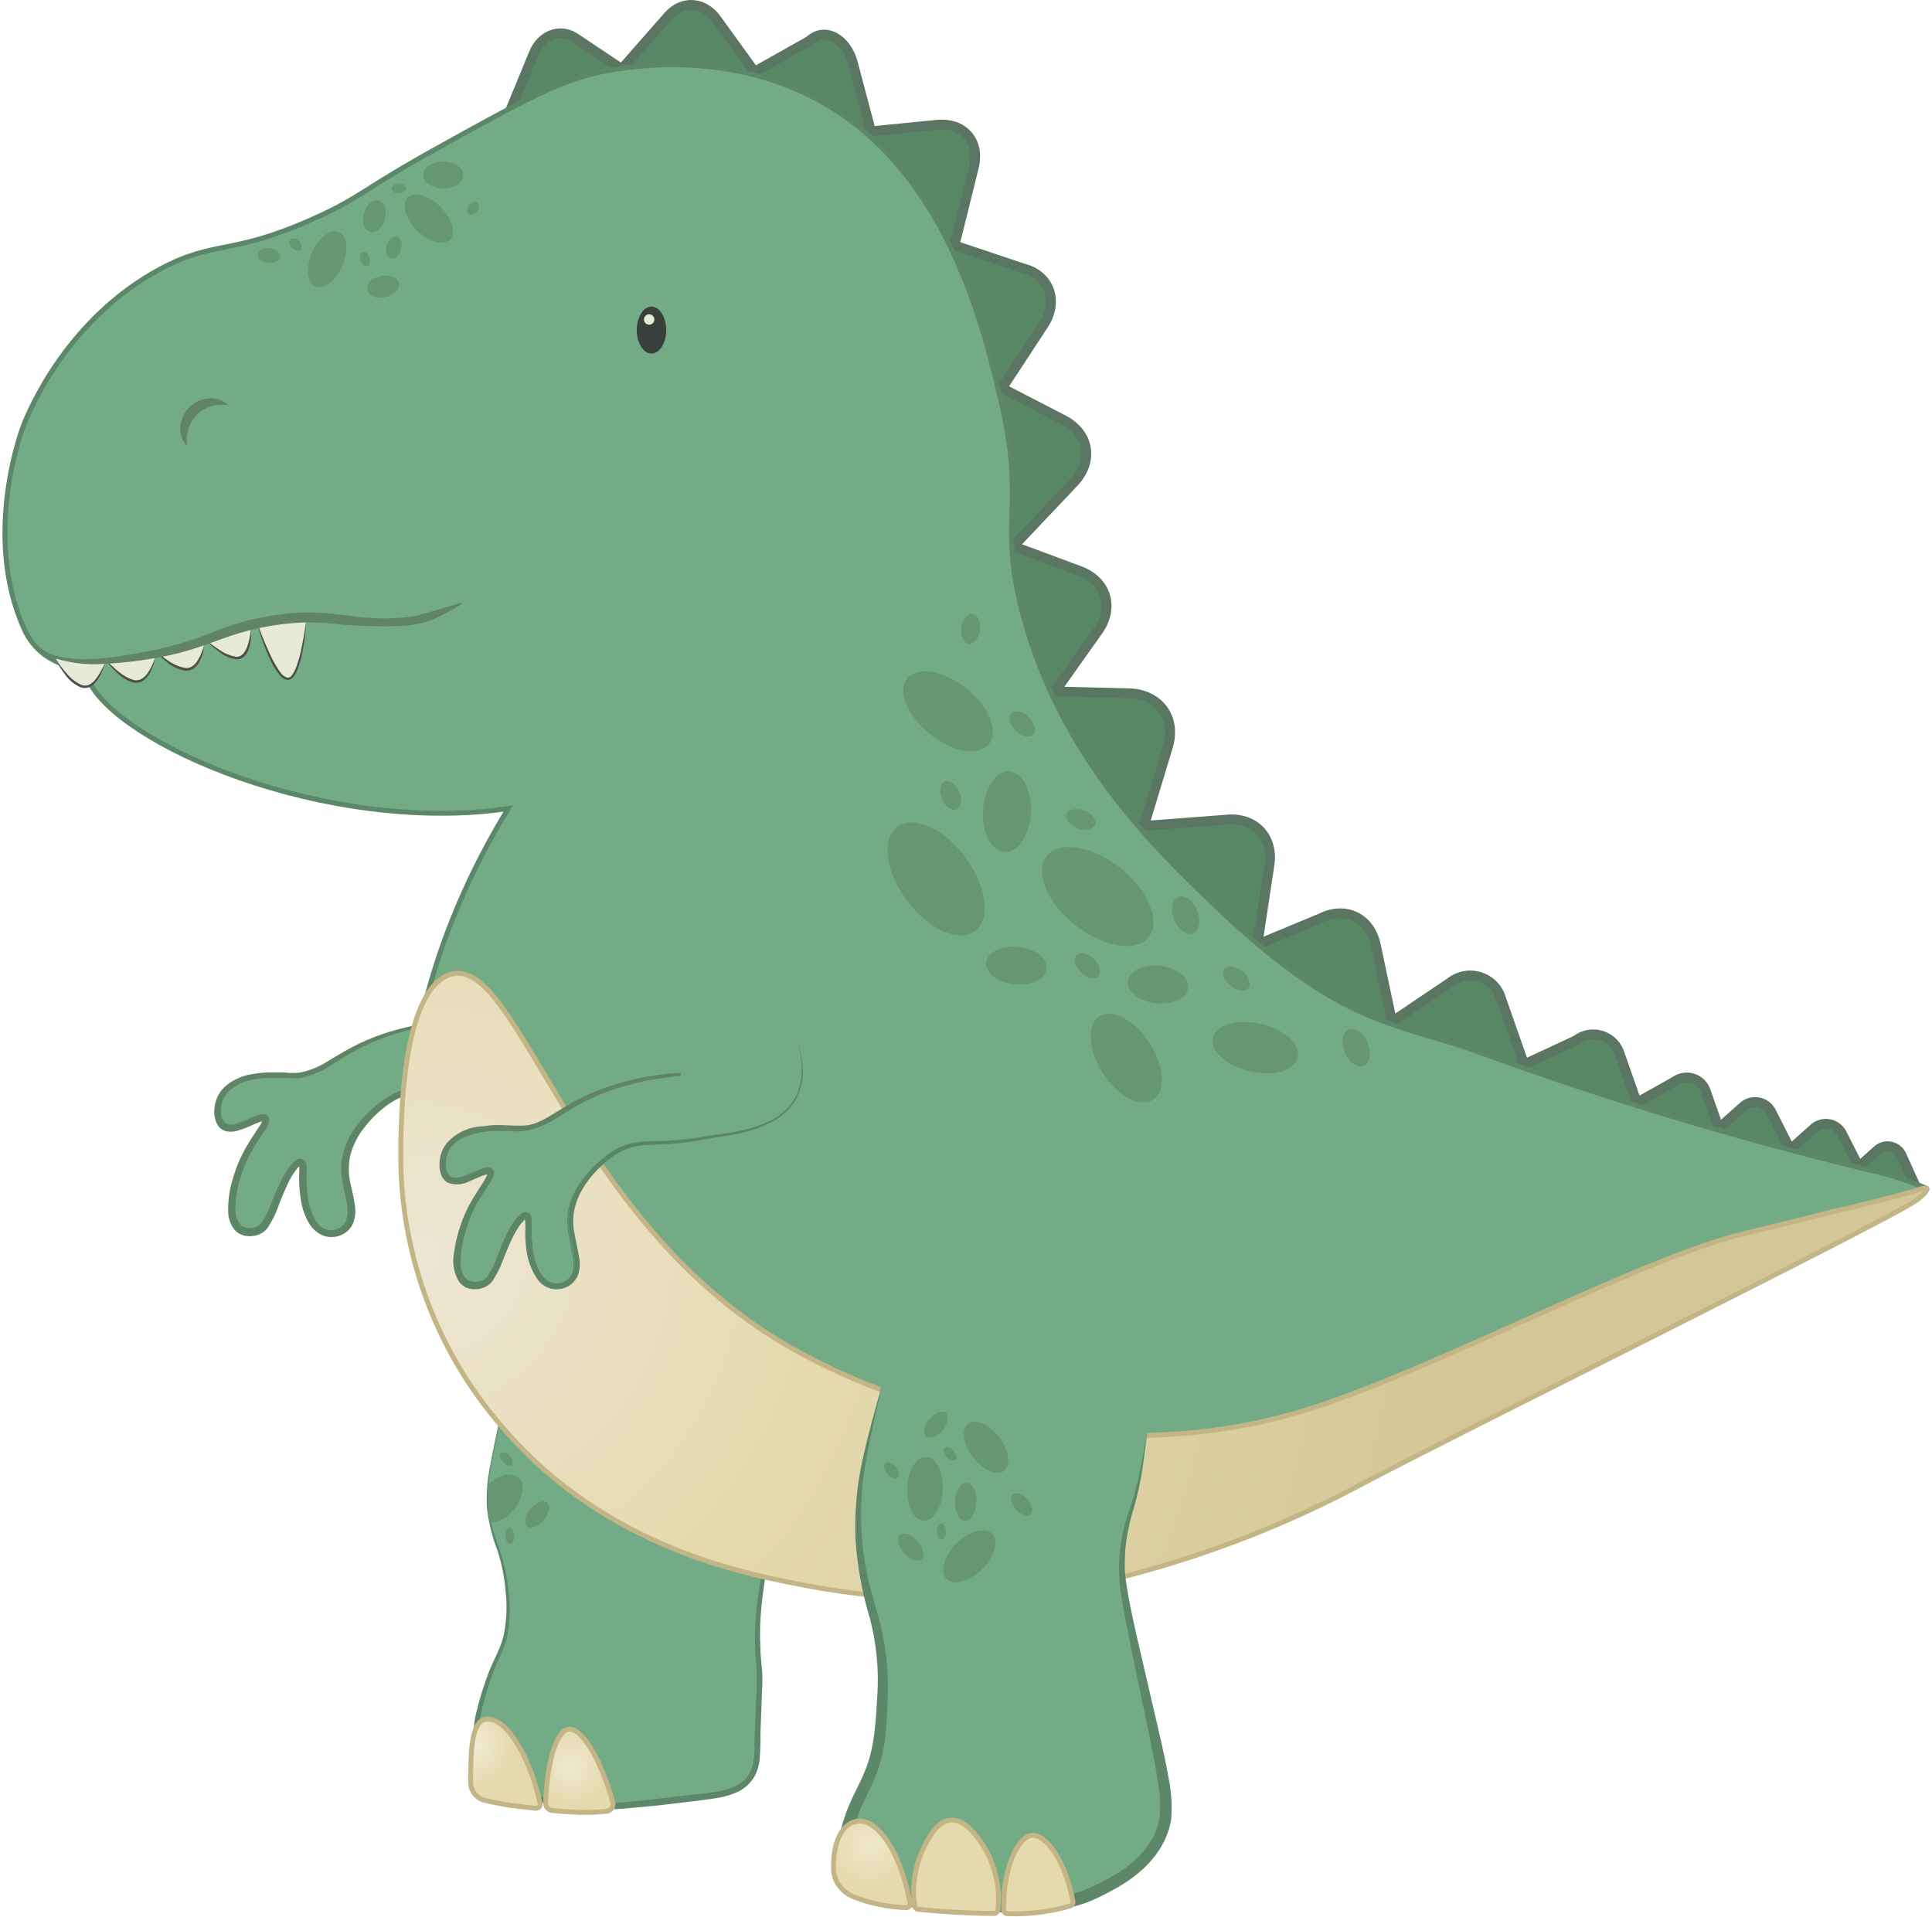 <svg width="394" height="391" viewBox="0 0 394 391" fill="none" xmlns="http://www.w3.org/2000/svg">
<path d="M116.349 200.852C117.484 204.01 118.701 209.206 116.253 213.444C112.425 220.076 101.705 220.554 98.984 221.074C87.048 223.453 84.546 221.074 79.282 224.41C75.631 226.762 70.23 232.176 70.353 238.37C70.435 242.472 72.801 246.902 71.037 249.732C70.562 250.441 69.882 250.988 69.088 251.301C68.294 251.613 67.424 251.676 66.593 251.482C63.858 250.921 62.696 247.038 62.491 246.013C61.261 241.159 62.491 237.413 61.438 237.071C60.604 236.797 58.704 239.737 57.432 242.54C55.532 247.025 56.065 246.642 54.137 249.759C53.548 250.536 52.689 251.064 51.73 251.239C50.77 251.414 49.78 251.222 48.955 250.703C46.07 248.515 47.82 242.198 48.34 240.366C50.35 233.119 55.176 229.182 54.178 228.129C53.18 227.076 48.039 231.424 45.619 229.66C44.251 228.648 44.251 225.941 44.949 224.191C45.657 222.621 46.917 221.366 48.49 220.663C49.073 220.343 49.693 220.096 50.336 219.925C53.205 219.31 56.15 219.126 59.073 219.378C63.694 219.87 66.949 216.808 71.898 214.128C78.403 210.703 85.573 208.73 92.914 208.344" fill="#73AB86"/>
<path d="M116.349 200.852C117.157 202.951 117.619 205.167 117.716 207.415C117.842 209.685 117.275 211.941 116.089 213.882C114.828 215.787 113.069 217.31 111.003 218.284C108.958 219.266 106.799 219.992 104.576 220.445C102.361 220.937 100.119 221.115 97.931 221.58C95.718 222.01 93.48 222.312 91.231 222.482C88.975 222.687 86.706 222.646 84.518 222.892C83.439 223.003 82.382 223.28 81.387 223.713C80.39 224.17 79.446 224.734 78.57 225.394C76.829 226.716 75.279 228.271 73.963 230.016C72.612 231.736 71.646 233.727 71.132 235.854C70.734 238 70.838 240.208 71.433 242.308C71.665 243.401 71.939 244.495 72.089 245.644C72.316 246.824 72.24 248.042 71.871 249.185C71.654 249.78 71.309 250.32 70.86 250.767C70.411 251.214 69.869 251.556 69.273 251.769C68.686 251.984 68.065 252.086 67.441 252.07C66.803 252.064 66.176 251.909 65.608 251.619C64.497 251.037 63.594 250.124 63.024 249.007C62.468 247.979 62.054 246.879 61.794 245.739C61.331 243.492 61.161 241.194 61.288 238.903C61.288 238.63 61.288 238.342 61.288 238.11C61.284 237.917 61.242 237.726 61.165 237.549C61.165 237.549 61.165 237.549 61.165 237.549H61.069C60.886 237.683 60.717 237.834 60.563 238.001C59.863 238.843 59.258 239.76 58.758 240.735C57.791 242.738 56.933 244.792 56.188 246.888C55.741 247.945 55.211 248.965 54.602 249.937C54.284 250.513 53.81 250.987 53.234 251.304C52.687 251.623 52.075 251.815 51.443 251.865C50.814 251.947 50.175 251.891 49.57 251.701C49.254 251.6 48.954 251.452 48.681 251.263C48.42 251.067 48.178 250.847 47.956 250.607C47.22 249.617 46.809 248.422 46.781 247.189C46.726 244.871 47.059 242.56 47.765 240.352C48.392 238.159 49.287 236.051 50.431 234.077C50.992 233.078 51.607 232.121 52.236 231.192L53.139 229.824C53.425 229.441 53.629 229.004 53.74 228.539C53.74 228.457 53.74 228.539 53.645 228.471C53.421 228.472 53.2 228.509 52.988 228.58C52.496 228.744 51.976 228.977 51.471 229.195C50.433 229.699 49.353 230.111 48.244 230.426C47.642 230.587 47.014 230.624 46.398 230.535C45.73 230.43 45.128 230.073 44.716 229.537C44.068 228.483 43.812 227.234 43.991 226.01C44.109 224.817 44.538 223.676 45.236 222.701C45.978 221.778 46.91 221.027 47.97 220.499C48.987 219.928 50.099 219.544 51.252 219.365C52.373 219.167 53.505 219.043 54.643 218.995C55.778 218.995 56.912 218.995 58.047 218.995C59.141 219.139 60.249 219.139 61.342 218.995C63.505 218.532 65.557 217.655 67.386 216.411C69.314 215.276 71.242 214.087 73.279 213.116C75.316 212.144 77.423 211.326 79.582 210.669C83.891 209.367 88.338 208.578 92.831 208.317C88.356 208.665 83.937 209.537 79.664 210.915C77.535 211.613 75.46 212.468 73.457 213.472C71.46 214.456 69.573 215.673 67.659 216.862C65.782 218.168 63.669 219.097 61.438 219.597C60.299 219.74 59.146 219.74 58.006 219.597C56.899 219.597 55.791 219.597 54.67 219.597C53.564 219.649 52.463 219.777 51.375 219.98C50.3 220.156 49.267 220.527 48.326 221.074C47.374 221.558 46.538 222.244 45.878 223.084C45.263 223.948 44.899 224.965 44.825 226.023C44.679 227.039 44.892 228.074 45.427 228.949C45.761 229.296 46.192 229.533 46.663 229.628C47.135 229.723 47.624 229.672 48.066 229.482C49.119 229.173 50.143 228.776 51.129 228.293C51.648 228.046 52.182 227.831 52.728 227.65C53.047 227.528 53.386 227.472 53.727 227.486C53.977 227.498 54.215 227.6 54.397 227.773C54.489 227.866 54.561 227.978 54.608 228.1C54.655 228.222 54.676 228.353 54.67 228.484C54.564 229.117 54.311 229.717 53.932 230.234L53.016 231.602C52.4 232.531 51.785 233.461 51.252 234.432C50.151 236.342 49.292 238.381 48.695 240.503C48.035 242.589 47.726 244.769 47.779 246.956C47.792 247.979 48.121 248.973 48.722 249.8C49.044 250.157 49.451 250.427 49.906 250.585C50.36 250.742 50.846 250.783 51.32 250.703C51.805 250.674 52.276 250.529 52.693 250.279C53.11 250.029 53.46 249.682 53.713 249.267C54.291 248.336 54.798 247.362 55.231 246.355C55.998 244.288 56.879 242.266 57.869 240.298C58.413 239.263 59.073 238.295 59.838 237.413C60.064 237.169 60.321 236.957 60.604 236.784C60.81 236.648 61.056 236.585 61.301 236.606C61.447 236.619 61.588 236.666 61.714 236.742C61.839 236.817 61.946 236.921 62.026 237.044C62.202 237.368 62.3 237.728 62.313 238.096C62.313 238.411 62.313 238.698 62.313 238.985C62.184 241.188 62.34 243.399 62.778 245.562C62.999 246.613 63.372 247.626 63.886 248.57C64.331 249.505 65.045 250.286 65.936 250.812C66.385 251.018 66.87 251.132 67.363 251.148C67.856 251.165 68.347 251.083 68.808 250.908C69.277 250.747 69.703 250.483 70.056 250.136C70.409 249.788 70.678 249.364 70.845 248.898C71.16 247.903 71.221 246.846 71.023 245.821C70.886 244.741 70.626 243.647 70.394 242.554C70.14 241.441 69.957 240.313 69.847 239.176C69.762 238.008 69.85 236.833 70.107 235.69C70.655 233.444 71.686 231.344 73.129 229.537C74.529 227.704 76.192 226.086 78.064 224.738C78.988 224.055 79.983 223.472 81.031 223.002C82.104 222.553 83.238 222.268 84.395 222.154C86.692 221.935 88.907 222.003 91.15 221.826C93.382 221.674 95.605 221.401 97.808 221.005C100.023 220.568 102.266 220.404 104.453 219.952C106.65 219.564 108.787 218.893 110.811 217.956C112.844 217.049 114.586 215.596 115.843 213.759C117.027 211.885 117.622 209.699 117.552 207.483C117.536 205.22 117.129 202.976 116.349 200.852V200.852Z" fill="#588766" stroke="#618466" stroke-width="0.5" stroke-miterlimit="10"/>
<path d="M104.043 22.557L108.856 10.881C110.36 7.217 114.011 5.754 117.06 7.572L127.397 14.477L104.153 22.68" fill="#588766"/>
<path d="M104.043 22.557L108.856 10.881C110.36 7.217 114.011 5.754 117.06 7.572L127.397 14.477L104.153 22.68" stroke="#5A7561" stroke-width="2" stroke-miterlimit="10"/>
<path d="M127.288 13.507L136.298 3.252C139.115 0.053 143.531 0.23 146.184 3.99L154.907 16.063L127.383 14.505" fill="#588766"/>
<path d="M127.288 13.507L136.298 3.252C139.115 0.053 143.531 0.23 146.184 3.99L154.907 16.063L127.383 14.505" stroke="#5A7561" stroke-width="2" stroke-miterlimit="10"/>
<path d="M151.899 15.735L165.066 8.324C168.128 5.426 172.586 7.736 173.953 12.905L178.41 29.736L150.791 15.366" fill="#588766"/>
<path d="M151.899 15.735L165.066 8.324C168.128 5.426 172.586 7.736 173.953 12.905L178.41 29.736L150.791 15.366" stroke="#5A7561" stroke-width="2" stroke-miterlimit="10"/>
<path d="M173.489 27.193L191.031 25.457C196.5 24.91 199.905 28.807 198.592 34.139L194.285 51.49L173.311 27.33" fill="#588766"/>
<path d="M173.489 27.193L191.031 25.457C196.5 24.91 199.905 28.807 198.592 34.139L194.285 51.49L173.311 27.33" stroke="#5A7561" stroke-width="2" stroke-miterlimit="10"/>
<path d="M191.154 48.878L208.655 54.744C214.124 56.111 215.957 61.58 212.757 66.338L202.489 82.007L190.921 48.564" fill="#588766"/>
<path d="M191.154 48.878L208.655 54.744C214.124 56.111 215.957 61.58 212.757 66.338L202.489 82.007L190.921 48.564" stroke="#5A7561" stroke-width="2" stroke-miterlimit="10"/>
<path d="M200.506 77.195L216.913 85.672C222.041 88.324 223.053 93.875 219.183 98.196L205.784 112.347L200.314 77.236" fill="#588766"/>
<path d="M200.506 77.195L216.913 85.672C222.041 88.324 223.053 93.875 219.183 98.196L205.784 112.347L200.314 77.236" stroke="#5A7561" stroke-width="2" stroke-miterlimit="10"/>
<path d="M202.885 110.009L220.182 116.449C225.651 118.473 227.278 123.915 223.955 128.618L213.126 143.891L202.68 110.078" fill="#588766"/>
<path d="M202.885 110.009L220.182 116.449C225.651 118.473 227.278 123.915 223.955 128.618L213.126 143.891L202.68 110.078" stroke="#5A7561" stroke-width="2" stroke-miterlimit="10"/>
<path d="M210.529 140.924L230.191 141.402C236.33 141.553 239.926 146.407 238.203 152.231L232.324 171.647L210.324 141.061" fill="#588766"/>
<path d="M210.529 140.924L230.191 141.402C236.33 141.553 239.926 146.407 238.203 152.231L232.324 171.647L210.324 141.061" stroke="#5A7561" stroke-width="2" stroke-miterlimit="10"/>
<path d="M232.064 168.556L250.044 167.189C255.786 166.574 259.738 170.676 258.89 176.377L256.087 194.863L231.476 169.322" fill="#588766"/>
<path d="M232.064 168.556L250.044 167.189C255.786 166.574 259.738 170.676 258.89 176.377L256.087 194.863L231.476 169.322" stroke="#5A7561" stroke-width="2" stroke-miterlimit="10"/>
<path d="M252.614 194.248L269.349 187.288C274.381 184.772 279.399 187.179 280.575 192.757L284.349 210.614L253.161 195.574" fill="#588766"/>
<path d="M252.614 194.248L269.349 187.288C274.381 184.772 279.399 187.179 280.575 192.757L284.349 210.614L253.161 195.574" stroke="#5A7561" stroke-width="2" stroke-miterlimit="10"/>
<path d="M282.681 209.192L295.793 200.359C296.643 199.692 297.646 199.245 298.711 199.059C299.776 198.873 300.87 198.953 301.896 199.293C302.923 199.633 303.849 200.222 304.592 201.006C305.336 201.791 305.873 202.748 306.157 203.791L311.462 218.913L282.612 209.342" fill="#588766"/>
<path d="M282.681 209.192L295.793 200.359C296.643 199.692 297.646 199.245 298.711 199.059C299.776 198.873 300.87 198.953 301.896 199.293C302.923 199.633 303.849 200.222 304.592 201.006C305.336 201.791 305.873 202.748 306.157 203.791L311.462 218.913L282.612 209.342" stroke="#5A7561" stroke-width="2" stroke-miterlimit="10"/>
<path d="M308.358 218.257L321.43 212.172C322.164 211.599 323.028 211.215 323.946 211.056C324.863 210.896 325.806 210.965 326.691 211.257C327.575 211.55 328.374 212.056 329.016 212.73C329.658 213.405 330.124 214.228 330.372 215.126L334.939 228.156L310.095 219.952" fill="#588766"/>
<path d="M308.358 218.257L321.43 212.172C322.164 211.599 323.028 211.215 323.946 211.056C324.863 210.896 325.806 210.965 326.691 211.257C327.575 211.55 328.374 212.056 329.016 212.73C329.658 213.405 330.124 214.228 330.372 215.126L334.939 228.156L310.095 219.952" stroke="#5A7561" stroke-width="2" stroke-miterlimit="10"/>
<path d="M332.696 225.531L341.529 220.581C342.058 220.186 342.675 219.925 343.328 219.819C343.98 219.714 344.647 219.768 345.274 219.976C345.901 220.184 346.469 220.54 346.928 221.015C347.388 221.489 347.726 222.067 347.914 222.701L351.182 232.012L333.202 227.418" fill="#588766"/>
<path d="M332.696 225.531L341.529 220.581C342.058 220.186 342.675 219.925 343.328 219.819C343.98 219.714 344.647 219.768 345.274 219.976C345.901 220.184 346.469 220.54 346.928 221.015C347.388 221.489 347.726 222.067 347.914 222.701L351.182 232.012L333.202 227.418" stroke="#5A7561" stroke-width="2" stroke-miterlimit="10"/>
<path d="M348.612 231.82L355.271 225.9C355.695 225.461 356.22 225.133 356.802 224.947C357.383 224.76 358.001 224.721 358.601 224.832C359.201 224.943 359.764 225.201 360.24 225.583C360.716 225.965 361.09 226.459 361.328 227.021L365.608 235.444L348.585 231.943" fill="#588766"/>
<path d="M348.612 231.82L355.271 225.9C355.695 225.461 356.22 225.133 356.802 224.947C357.383 224.76 358.001 224.721 358.601 224.832C359.201 224.943 359.764 225.201 360.24 225.583C360.716 225.965 361.09 226.459 361.328 227.021L365.608 235.444L348.585 231.943" stroke="#5A7561" stroke-width="2" stroke-miterlimit="10"/>
<path d="M363.037 236.278L369.696 230.344C370.12 229.905 370.647 229.578 371.229 229.392C371.811 229.207 372.43 229.169 373.03 229.281C373.63 229.394 374.193 229.653 374.668 230.037C375.144 230.42 375.516 230.916 375.753 231.479L379.855 239.532L363.01 236.387" fill="#588766"/>
<path d="M363.037 236.278L369.696 230.344C370.12 229.905 370.647 229.578 371.229 229.392C371.811 229.207 372.43 229.169 373.03 229.281C373.63 229.394 374.193 229.653 374.668 230.037C375.144 230.42 375.516 230.916 375.753 231.479L379.855 239.532L363.01 236.387" stroke="#5A7561" stroke-width="2" stroke-miterlimit="10"/>
<path d="M377.08 239.75L382.686 234.746C383.044 234.376 383.489 234.099 383.981 233.942C384.472 233.785 384.995 233.751 385.502 233.845C386.009 233.938 386.486 234.155 386.889 234.477C387.292 234.799 387.61 235.216 387.813 235.69L390.739 242.143L377.066 239.832" fill="#588766"/>
<path d="M377.08 239.75L382.686 234.746C383.044 234.376 383.489 234.099 383.981 233.942C384.472 233.785 384.995 233.751 385.502 233.845C386.009 233.938 386.486 234.155 386.889 234.477C387.292 234.799 387.61 235.216 387.813 235.69L390.739 242.143L377.066 239.832" stroke="#5A7561" stroke-width="2" stroke-miterlimit="10"/>
<path d="M113.614 268.614C105.329 272.716 103.127 283.572 100.994 294.072C99.627 301.059 98.684 305.53 100.092 311.15C101.076 315.019 102.826 317.986 103.401 324.33C103.712 326.818 103.712 329.335 103.401 331.823C102.731 336.882 101.158 337.634 99.203 343.814C97.562 348.941 96.086 353.877 98.301 358.485C98.983 359.842 99.91 361.061 101.035 362.081C106.053 367.003 112.917 367.728 119.972 368.371C124.156 368.767 130.378 368.029 142.793 366.579C147.236 366.06 150.914 365.54 153.006 362.669C154.374 360.714 154.469 358.567 154.51 355.833C154.592 350.445 155.18 343.527 154.811 339.972C153.17 323.907 158.667 317.48 156.001 303.055C155.577 300.676 151.174 278.718 133.481 270.405C130.61 269.01 121.463 264.785 113.614 268.614Z" fill="#73AB86"/>
<path d="M113.614 268.614C111.049 269.981 108.892 272.005 107.366 274.48C105.867 276.938 104.695 279.581 103.879 282.342C103.018 285.076 102.389 287.906 101.787 290.723C101.186 293.54 100.625 296.356 100.133 299.091C99.578 301.913 99.417 304.798 99.654 307.664C100.056 310.503 100.795 313.285 101.856 315.949C102.802 318.693 103.426 321.538 103.715 324.426C104.094 327.322 104.034 330.258 103.537 333.136C103.086 336.076 101.487 338.605 100.516 341.271C99.526 343.949 98.717 346.689 98.096 349.475C97.406 352.193 97.568 355.057 98.561 357.679C99.093 358.948 99.868 360.1 100.844 361.07C101.799 362.092 102.873 362.996 104.043 363.763C106.445 365.234 109.103 366.236 111.878 366.716C114.685 367.233 117.521 367.584 120.369 367.769C123.213 367.885 126.061 367.775 128.887 367.441C131.745 367.181 134.603 366.84 137.46 366.498C140.318 366.156 143.216 365.896 146.006 365.459C148.795 365.021 151.475 364.091 152.842 361.699C154.21 359.306 153.731 356.38 153.922 353.495L154.278 344.867C154.278 343.5 154.278 342.01 154.278 340.601C154.278 339.193 154.032 337.716 153.991 336.281C153.883 333.373 154.002 330.461 154.346 327.571C154.989 321.815 156.425 316.195 156.37 310.467C156.343 307.605 156.041 304.752 155.467 301.948C154.859 299.158 154.045 296.416 153.034 293.745C151.045 288.342 148.13 283.326 144.42 278.923C142.522 276.761 140.369 274.838 138.007 273.194C137.43 272.768 136.833 272.371 136.216 272.005L134.315 270.979C133.055 270.285 131.748 269.678 130.405 269.161C127.735 268.069 124.912 267.396 122.037 267.165C119.152 266.914 116.25 267.413 113.614 268.614V268.614ZM113.614 268.614C116.242 267.384 119.145 266.861 122.037 267.096C124.918 267.31 127.75 267.965 130.432 269.038C131.777 269.551 133.088 270.149 134.356 270.829L136.271 271.855C136.913 272.196 137.474 272.661 138.075 273.044C140.462 274.677 142.638 276.596 144.556 278.759C148.343 283.169 151.345 288.196 153.43 293.622C154.494 296.288 155.357 299.031 156.014 301.825C156.64 304.661 156.988 307.55 157.054 310.453C157.204 316.305 155.823 321.993 155.29 327.681C154.991 330.519 154.918 333.376 155.071 336.226C155.071 337.675 155.29 339.056 155.399 340.533C155.508 342.01 155.495 343.445 155.399 344.895L155.085 353.536C155.085 354.972 155.085 356.394 154.975 357.87C154.971 359.416 154.6 360.938 153.895 362.314C153.101 363.68 151.915 364.776 150.491 365.459C149.127 366.087 147.682 366.52 146.197 366.744C143.285 367.222 140.455 367.482 137.583 367.851C134.712 368.221 131.854 368.494 128.969 368.74C126.069 369.064 123.147 369.156 120.232 369.014C117.333 368.802 114.448 368.428 111.591 367.892C108.682 367.366 105.898 366.294 103.387 364.734C102.131 363.93 100.982 362.97 99.969 361.876C98.918 360.793 98.087 359.516 97.521 358.116C96.492 355.296 96.353 352.227 97.125 349.325C97.806 346.496 98.669 343.715 99.709 340.998C100.762 338.263 102.348 335.83 102.813 333.027C103.339 330.218 103.436 327.346 103.1 324.509C102.864 321.654 102.295 318.836 101.405 316.113C100.367 313.411 99.665 310.592 99.312 307.718C99.138 304.827 99.349 301.926 99.942 299.091C100.447 296.247 101.063 293.43 101.651 290.614C102.218 287.785 102.93 284.988 103.784 282.232C104.613 279.467 105.804 276.824 107.325 274.37C108.878 271.931 111.047 269.945 113.614 268.614Z" fill="#5C8768"/>
<path d="M17.425 135.277C15.935 146.762 54.821 166.957 93.105 165.835C96.634 165.739 100.154 165.433 103.647 164.919C79.159 204.899 76.068 250.347 96.496 281.863C116.923 313.379 154.661 321.118 164.984 323.21C216.941 333.738 265.289 306.173 278.47 298.598C294.112 289.697 300.346 283.052 321.116 273.987C330.687 269.886 342.377 265.606 369.778 254.217C384.189 248.228 394.553 243.278 392.639 242.28C388.818 240.666 384.854 239.416 380.798 238.547C354.249 232.125 328.079 224.223 302.411 214.88C285.306 208.481 274.149 209.999 247.828 184.718C235.673 173.055 216.681 154.856 208.778 126.007C203.309 105.962 209.421 103.884 203.966 81.064C200.26 65.491 192.494 32.963 164.915 19.359C144.406 9.254 122.994 14.505 120.465 15.161C112.698 17.185 104.877 21.505 89.222 30.201C73.949 38.637 73.58 40.305 63.995 44.585C47.082 52.201 43.964 48.878 32.834 54.785C13.692 64.985 5.94 83.867 4.805 86.752C4.805 86.752 -3.891 108.957 5.01 128.495C5.922 130.458 7.297 132.17 9.016 133.486C11.823 135.516 15.235 136.538 18.697 136.384" fill="#73AB86"/>
<path d="M17.425 135.277C15.935 146.762 54.821 166.957 93.105 165.835C96.634 165.739 100.154 165.433 103.647 164.919C79.159 204.899 76.068 250.347 96.496 281.863C116.923 313.379 154.661 321.118 164.984 323.21C216.941 333.738 265.289 306.173 278.47 298.598C294.112 289.697 300.346 283.052 321.116 273.987C330.687 269.886 342.377 265.606 369.778 254.217C384.189 248.228 394.553 243.278 392.639 242.28C388.818 240.666 384.854 239.416 380.798 238.547C354.249 232.125 328.079 224.223 302.411 214.88C285.306 208.481 274.149 209.999 247.828 184.718C235.673 173.055 216.681 154.856 208.778 126.007C203.309 105.962 209.421 103.884 203.966 81.064C200.26 65.491 192.494 32.963 164.915 19.359C144.406 9.254 122.994 14.505 120.465 15.161C112.698 17.185 104.877 21.505 89.222 30.201C73.949 38.637 73.58 40.305 63.995 44.585C47.082 52.201 43.964 48.878 32.834 54.785C13.692 64.985 5.94 83.867 4.805 86.752C4.805 86.752 -3.891 108.957 5.01 128.495C5.922 130.458 7.297 132.17 9.016 133.486C11.823 135.516 15.235 136.538 18.697 136.384" stroke="#5C8768" stroke-miterlimit="10"/>
<path d="M392.968 242.389C392.872 242.266 392.599 242.389 392.284 242.389C391.97 242.389 391.204 242.649 391.067 242.704C389.7 243.264 380.512 245.575 377.312 246.354C375.535 246.778 375.029 246.765 372.554 247.435C366.934 248.939 361.533 250.169 355.955 251.536C334.229 256.705 290.913 280.359 264.688 288.098C229.658 298.448 188.57 290.832 160.212 274.274C116.131 248.501 105.507 194.234 91.738 198.787C81.47 202.191 81.565 231.601 81.784 239.067C82.562 258.422 89.973 276.921 102.772 291.461C123.938 315.976 152.624 321.268 166.215 323.729C187.404 327.529 209.163 326.722 230.013 321.363C246.853 316.972 263.107 310.582 278.429 302.331C296.6 292.692 385.078 248.911 390.698 244.905C391.152 244.598 391.578 244.25 391.97 243.866C392.345 243.573 392.661 243.211 392.899 242.799C393.05 242.526 392.995 242.417 392.968 242.389Z" fill="url(#paint0_radial_64_741)" stroke="#C4B587" stroke-miterlimit="10"/>
<path d="M179.887 282.383C179.45 284.092 178.903 286.279 178.424 288.276C176.401 296.63 175.033 302.249 175.006 310.084C175.006 326.491 180.885 329.882 179.969 346.645C179.614 353.098 179.409 356.872 177.495 361.685C175.799 365.937 173.748 368.521 172.531 374.278C171.656 378.379 171.164 380.731 172.23 382.878C173.68 385.804 177.549 387.267 191.127 388.101C207.643 389.099 216.052 389.468 223.367 385.954C227.469 383.944 233.321 381.073 236.384 374.893C238.955 369.725 237.97 365.459 232.98 342.939C230.108 330.032 228.673 323.483 228.741 319.422C228.905 309.742 231.475 308.908 233.28 296.178C233.485 294.811 233.814 293.034 233.991 291.694" fill="#73AB86"/>
<path d="M179.887 282.383C178.752 287.633 177.494 292.883 176.551 298.147C175.616 303.407 175.368 308.766 175.813 314.09C176.003 316.738 176.401 319.366 177.002 321.952C177.604 324.536 178.37 327.093 179.108 329.704C180.609 334.982 181.26 340.465 181.036 345.947C180.954 348.682 180.844 351.335 180.557 354.151C180.267 356.928 179.595 359.652 178.561 362.245C177.535 364.843 176.182 367.209 175.238 369.601C174.318 372.002 173.644 374.489 173.228 377.026C172.955 378.222 172.849 379.451 172.914 380.676C173.008 381.728 173.497 382.705 174.281 383.411C175.881 384.778 178.616 385.325 181.118 385.749C186.314 386.542 191.701 386.733 197.06 387.034C202.36 387.444 207.681 387.512 212.99 387.239C215.566 387.071 218.109 386.561 220.551 385.722C221.762 385.275 222.944 384.754 224.092 384.163C225.282 383.575 226.444 382.96 227.551 382.29C229.757 381.001 231.723 379.341 233.362 377.381C234.978 375.494 236.059 373.209 236.493 370.764C236.702 368.195 236.56 365.61 236.07 363.08C235.673 360.454 235.167 357.829 234.634 355.204L231.352 339.412C230.286 334.134 229.096 328.884 228.399 323.497C227.838 318.045 228.564 312.538 230.518 307.417C231.352 304.872 232.033 302.279 232.556 299.651C233.089 297.012 233.526 294.36 234.032 291.721C233.663 294.456 233.362 297.054 232.966 299.72C232.547 302.388 231.962 305.027 231.216 307.623C230.415 310.162 229.856 312.771 229.547 315.416C229.411 316.783 229.383 318.069 229.37 319.395C229.398 320.71 229.522 322.022 229.739 323.319C230.559 328.569 231.845 333.806 233.048 339.043L236.698 354.766C237.286 357.392 237.861 360.03 238.326 362.71C238.887 365.462 239.061 368.278 238.845 371.078C237.902 377.053 233.554 381.538 228.85 384.409C227.661 385.147 226.444 385.776 225.227 386.419C223.992 387.067 222.718 387.638 221.412 388.128C218.764 389.056 216.006 389.635 213.208 389.851C207.775 390.182 202.326 390.15 196.896 389.755C191.523 389.413 186.136 389.195 180.694 388.388C179.309 388.163 177.939 387.852 176.592 387.458C175.091 387.056 173.692 386.338 172.49 385.353C171.267 384.208 170.516 382.647 170.385 380.977C170.3 379.518 170.424 378.054 170.754 376.629C171.216 373.894 171.959 371.214 172.969 368.631C174.035 366.033 175.389 363.722 176.346 361.316C178.37 356.544 178.588 351.225 178.916 345.865C179.258 340.582 178.75 335.278 177.412 330.155C175.832 324.942 174.85 319.566 174.486 314.131C174.235 308.707 174.695 303.274 175.854 297.97C176.975 292.733 178.465 287.565 179.887 282.383Z" fill="#5C8768"/>
<path d="M109.198 368.822C109.336 368.845 109.478 368.834 109.611 368.79C109.743 368.746 109.864 368.67 109.961 368.569C110.057 368.468 110.128 368.345 110.167 368.21C110.206 368.076 110.211 367.934 110.182 367.796C107.913 357.651 102.854 349.858 98.984 350.705C96.099 351.334 96.045 357.35 95.976 363.476C95.969 364.397 96.294 365.289 96.892 365.99C97.49 366.691 98.32 367.152 99.23 367.291C100.598 367.619 102.156 367.92 103.77 368.179C105.684 368.439 107.503 368.644 109.198 368.822Z" fill="#E5DAAE"/>
<path d="M112.124 368.958C111.75 368.901 111.411 368.704 111.175 368.408C110.94 368.111 110.824 367.736 110.853 367.359C111.578 358.977 113.765 352.783 116.322 352.551C118.879 352.319 122.434 358.458 124.526 367.824C124.574 368.035 124.575 368.254 124.53 368.466C124.485 368.677 124.394 368.877 124.264 369.05C124.134 369.223 123.967 369.366 123.777 369.468C123.586 369.57 123.375 369.63 123.159 369.642C122.147 369.642 120.93 369.738 119.563 369.642C119.221 369.642 118.592 369.642 117.457 369.519C116.322 369.396 114.34 369.287 112.124 368.958Z" fill="#E5DAAE"/>
<path d="M170.002 381.701C170.002 381.701 170.002 381.633 170.002 381.606C169.783 377.066 171.027 372.404 174.432 371.543C178.356 370.558 183.36 376.506 185.589 388.141C185.618 388.254 185.621 388.372 185.598 388.487C185.574 388.601 185.525 388.708 185.454 388.8C185.383 388.893 185.291 388.968 185.187 389.019C185.082 389.071 184.967 389.098 184.851 389.098C181.188 388.995 177.571 388.259 174.158 386.924C172.667 386.341 171.429 385.252 170.658 383.848C170.315 383.177 170.093 382.45 170.002 381.701Z" fill="url(#paint1_radial_64_741)" stroke="#C4B587" stroke-miterlimit="10"/>
<path d="M109.184 368.822C109.322 368.846 109.464 368.835 109.596 368.791C109.729 368.747 109.849 368.671 109.945 368.569C110.041 368.468 110.11 368.344 110.147 368.209C110.184 368.075 110.187 367.933 110.155 367.796C107.885 357.651 102.84 349.858 98.957 350.705C96.072 351.334 96.017 357.35 95.963 363.476C95.953 364.398 96.277 365.292 96.875 365.993C97.473 366.694 98.305 367.155 99.217 367.291C100.584 367.619 102.129 367.92 103.743 368.179C105.67 368.439 107.489 368.644 109.184 368.822Z" fill="url(#paint2_radial_64_741)" stroke="#C4B587" stroke-miterlimit="10"/>
<path d="M187.257 389.44C187.075 389.423 186.905 389.345 186.773 389.219C186.641 389.092 186.557 388.924 186.533 388.743C185.966 384.828 186.55 380.833 188.214 377.244C189.213 375.152 190.949 371.502 193.834 371.256C196.719 371.009 199.071 374.346 200.219 375.973C202.837 379.979 204 384.762 203.515 389.522C203.497 389.728 203.403 389.919 203.251 390.059C203.099 390.198 202.9 390.275 202.694 390.274C200.192 390.274 197.608 390.179 194.942 390.042C192.275 389.905 189.719 389.673 187.257 389.44Z" fill="url(#paint3_radial_64_741)" stroke="#C4B587" stroke-miterlimit="10"/>
<path d="M205.387 390.329C205.2 390.319 205.023 390.239 204.891 390.105C204.759 389.971 204.683 389.792 204.676 389.605C204.539 380.772 207.671 374.565 210.474 374.346C213.276 374.127 217.31 379.514 218.8 387.868C218.83 388.046 218.795 388.229 218.702 388.384C218.61 388.54 218.465 388.657 218.294 388.716C216.553 389.241 214.775 389.638 212.976 389.905C210.465 390.287 207.924 390.429 205.387 390.329V390.329Z" fill="url(#paint4_radial_64_741)" stroke="#C4B587" stroke-miterlimit="10"/>
<path d="M112.63 369.287C112.248 369.252 111.894 369.073 111.64 368.786C111.386 368.499 111.251 368.125 111.263 367.742C111.577 359.333 113.451 353.057 115.966 352.702C118.482 352.346 122.352 358.294 124.963 367.551C125.022 367.757 125.036 367.974 125.003 368.186C124.97 368.398 124.892 368.6 124.774 368.78C124.656 368.959 124.501 369.11 124.319 369.224C124.136 369.337 123.932 369.41 123.719 369.437C122.707 369.547 121.49 369.642 120.137 369.656C119.781 369.656 119.152 369.656 118.017 369.656C116.677 369.601 114.859 369.506 112.63 369.287Z" fill="url(#paint5_radial_64_741)" stroke="#C4B587" stroke-miterlimit="10"/>
<path d="M132.852 72.122C134.506 72.122 135.86 69.975 135.86 67.323C135.86 64.67 134.493 62.537 132.852 62.537C131.211 62.537 129.858 64.684 129.858 67.323C129.858 69.962 131.198 72.122 132.852 72.122Z" fill="#393F3B"/>
<path d="M62.477 126.458C62.382 127.825 61.247 138.161 58.827 138.421C56.092 138.708 52.619 127.647 52.414 126.991" fill="#E7EAD6"/>
<path d="M62.477 126.458C62.373 128.662 62.103 130.856 61.671 133.02C61.48 134.115 61.192 135.19 60.809 136.234C60.62 136.772 60.367 137.286 60.057 137.765C59.892 138.026 59.679 138.254 59.428 138.435C59.289 138.534 59.132 138.604 58.965 138.642C58.798 138.68 58.626 138.684 58.458 138.654C57.864 138.488 57.343 138.127 56.981 137.628C56.618 137.201 56.293 136.744 56.01 136.261C55.443 135.304 54.945 134.308 54.52 133.28C53.669 131.241 52.965 129.144 52.414 127.004C53.193 129.069 53.986 131.106 54.903 133.103C55.348 134.099 55.855 135.067 56.42 136.001C56.692 136.485 57.008 136.943 57.364 137.368C57.666 137.764 58.081 138.06 58.553 138.216C58.977 138.326 59.36 137.997 59.647 137.574C59.937 137.147 60.175 136.688 60.358 136.206C60.736 135.183 61.051 134.137 61.301 133.075C61.794 130.819 62.177 128.645 62.477 126.458Z" fill="#4D514E"/>
<path d="M51.156 128.468C51.156 129.014 51.033 133.581 48.859 134.141C46.37 134.77 42.282 130.764 42.023 130.532" fill="#E7EAD6"/>
<path d="M51.157 128.468C51.278 129.681 51.167 130.906 50.828 132.077C50.665 132.695 50.366 133.27 49.953 133.758C49.721 134.007 49.436 134.201 49.119 134.324C48.801 134.447 48.46 134.497 48.121 134.469C46.878 134.283 45.708 133.768 44.73 132.979C43.726 132.273 42.808 131.452 41.996 130.532C42.924 131.294 43.897 132.002 44.908 132.651C45.862 133.319 46.957 133.758 48.107 133.936C49.256 134.086 49.994 133.02 50.391 131.954C50.791 130.828 51.049 129.657 51.157 128.468V128.468Z" fill="#4D514E"/>
<path d="M41.599 131.585C41.599 132.091 40.792 136.233 38.399 136.561C35.664 136.93 31.822 132.952 31.562 132.72" fill="#E7EAD6"/>
<path d="M41.599 131.585C41.547 132.8 41.22 133.988 40.641 135.057C40.336 135.606 39.905 136.075 39.383 136.425C38.811 136.761 38.135 136.878 37.483 136.753C36.274 136.493 35.145 135.949 34.188 135.167C33.234 134.434 32.363 133.6 31.59 132.679C32.49 133.453 33.435 134.175 34.42 134.839C35.363 135.506 36.434 135.971 37.565 136.206C38.093 136.321 38.644 136.233 39.11 135.96C39.588 135.664 39.987 135.255 40.272 134.77C40.884 133.788 41.332 132.712 41.599 131.585V131.585Z" fill="#4D514E"/>
<path d="M31.576 134.238C31.494 134.743 30.346 138.845 27.926 138.941C25.191 139.064 21.718 134.716 21.513 134.456" fill="#E7EAD6"/>
<path d="M31.576 134.238C31.415 135.447 30.985 136.606 30.319 137.628C29.991 138.196 29.52 138.668 28.951 138.995C28.355 139.298 27.665 139.361 27.023 139.173C25.843 138.792 24.769 138.136 23.892 137.259C22.999 136.443 22.206 135.526 21.527 134.525C22.35 135.385 23.222 136.197 24.138 136.958C25.017 137.723 26.04 138.304 27.146 138.667C27.672 138.827 28.238 138.783 28.733 138.544C29.224 138.278 29.653 137.909 29.99 137.464C30.689 136.48 31.224 135.391 31.576 134.238V134.238Z" fill="#4D514E"/>
<path d="M21.404 135.167C21.267 135.728 19.668 140.185 17.302 140.075C14.568 139.939 11.587 134.743 11.409 134.429" fill="#E7EAD6"/>
<path d="M21.404 135.167C21.123 136.423 20.608 137.615 19.886 138.681C19.519 139.245 19.022 139.714 18.437 140.048C18.124 140.214 17.778 140.309 17.424 140.328C17.07 140.347 16.715 140.289 16.386 140.157C15.196 139.629 14.164 138.8 13.392 137.751C12.602 136.745 11.928 135.654 11.382 134.497C12.087 135.544 12.859 136.544 13.693 137.491C14.475 138.41 15.444 139.152 16.537 139.665C16.795 139.78 17.074 139.84 17.357 139.84C17.64 139.84 17.919 139.78 18.177 139.665C18.709 139.372 19.175 138.971 19.545 138.489C20.308 137.469 20.933 136.352 21.404 135.167V135.167Z" fill="#4D514E"/>
<path d="M90.165 125.446C87.589 126.825 84.73 127.593 81.81 127.688C77.894 127.813 73.973 127.731 70.065 127.442C67.675 127.133 65.269 126.964 62.86 126.936C58.055 127.04 53.286 127.79 48.681 129.165C46.384 129.876 44.1 130.751 41.762 131.571C39.416 132.415 37.018 133.11 34.584 133.649C29.739 134.693 24.811 135.301 19.858 135.468C17.355 135.54 14.854 135.25 12.434 134.607C11.224 134.271 10.069 133.764 9.002 133.103C7.965 132.423 7.069 131.551 6.363 130.532C7.976 132.368 10.164 133.602 12.57 134.032C14.951 134.47 17.38 134.58 19.79 134.36C22.215 134.174 24.629 133.863 27.023 133.431C29.429 133.021 31.808 132.542 34.16 131.954C36.526 131.365 38.858 130.648 41.147 129.807C43.417 128.987 45.686 128.003 48.093 127.264C50.48 126.516 52.921 125.949 55.394 125.569C57.865 125.15 60.367 124.931 62.873 124.913C65.368 124.93 67.858 125.122 70.325 125.487C72.718 125.835 75.128 126.049 77.544 126.129C79.943 126.185 82.341 126.021 84.709 125.637L87.895 124.762C92.421 123.477 94.061 122.848 94.143 123.039C94.225 123.231 93.364 123.778 90.165 125.446Z" fill="#618466"/>
<path d="M132.388 66.228C132.599 66.228 132.805 66.166 132.98 66.049C133.155 65.931 133.292 65.765 133.373 65.57C133.454 65.375 133.475 65.161 133.434 64.954C133.392 64.747 133.291 64.557 133.142 64.408C132.993 64.259 132.803 64.157 132.596 64.116C132.389 64.075 132.174 64.096 131.98 64.177C131.785 64.258 131.618 64.394 131.501 64.57C131.384 64.745 131.321 64.951 131.321 65.162C131.321 65.445 131.434 65.716 131.634 65.916C131.834 66.116 132.105 66.228 132.388 66.228V66.228Z" fill="#E7EAD6"/>
<path d="M38.153 90.977C37.669 90.457 37.297 89.842 37.062 89.171C36.827 88.501 36.733 87.789 36.786 87.08C36.879 85.56 37.532 84.128 38.618 83.06C39.689 81.988 41.112 81.342 42.624 81.242C43.337 81.191 44.053 81.285 44.727 81.521C45.402 81.756 46.022 82.126 46.548 82.609C45.324 82.459 44.081 82.562 42.898 82.91C41.87 83.241 40.933 83.807 40.163 84.564C39.355 85.405 38.754 86.422 38.405 87.534C38.056 88.647 37.97 89.825 38.153 90.977V90.977Z" fill="#618466"/>
<path d="M234.237 191.171C236.808 187.999 234.237 181.696 228.536 177.115C222.834 172.535 216.093 171.373 213.495 174.559C210.898 177.744 213.495 184.034 219.197 188.614C224.899 193.195 231.667 194.357 234.237 191.171Z" fill="#669672"/>
<path d="M210.214 165.835C210.474 161.282 208.491 157.481 205.797 157.331C203.104 157.181 200.711 160.749 200.465 165.302C200.219 169.855 202.201 173.656 204.895 173.793C207.589 173.93 209.968 170.375 210.214 165.835Z" fill="#669672"/>
<path d="M242.305 201.466C242.537 199.361 239.953 197.365 236.562 196.996C233.171 196.627 230.218 198.062 229.999 200.167C229.78 202.273 232.351 204.269 235.755 204.624C239.16 204.98 242.14 203.572 242.305 201.466Z" fill="#669672"/>
<path d="M213.427 197.61C213.66 195.505 211.075 193.509 207.684 193.14C204.294 192.771 201.34 194.206 201.121 196.312C200.903 198.417 203.473 200.413 206.878 200.782C210.282 201.151 213.222 199.716 213.427 197.61Z" fill="#669672"/>
<path d="M243.344 190.377C244.615 189.844 244.97 187.752 244.123 185.702C243.275 183.651 241.539 182.407 240.254 182.967C238.969 183.528 238.627 185.592 239.475 187.643C240.322 189.694 242.058 190.897 243.344 190.377Z" fill="#669672"/>
<path d="M278.127 217.408C279.399 216.889 279.754 214.797 278.907 212.733C278.059 210.668 276.323 209.438 275.038 209.999C273.752 210.559 273.411 212.623 274.258 214.674C275.106 216.725 276.842 217.942 278.127 217.408Z" fill="#669672"/>
<path d="M195.05 165.096C196.035 164.686 196.294 163.087 195.638 161.514C194.982 159.942 193.669 158.985 192.685 159.382C191.701 159.778 191.441 161.391 192.097 162.963C192.754 164.536 194.066 165.452 195.05 165.096Z" fill="#669672"/>
<path d="M223.298 168.187C223.668 167.189 222.656 165.904 221.056 165.316C219.457 164.728 217.857 165.07 217.488 166.054C217.119 167.039 218.131 168.324 219.73 168.912C221.33 169.499 222.998 169.199 223.298 168.187Z" fill="#669672"/>
<path d="M223.955 199.156C224.707 198.417 224.338 196.831 223.121 195.628C221.904 194.425 220.387 194.043 219.58 194.794C218.774 195.546 219.211 197.119 220.414 198.335C221.617 199.552 223.203 199.908 223.955 199.156Z" fill="#669672"/>
<path d="M210.692 149.851C211.444 149.113 211.075 147.527 209.858 146.324C208.642 145.121 207.124 144.738 206.318 145.49C205.511 146.242 205.948 147.814 207.151 149.031C208.355 150.248 209.913 150.603 210.692 149.851Z" fill="#669672"/>
<path d="M199.849 128.563C200.082 126.881 199.412 125.391 198.373 125.254C197.334 125.118 196.281 126.362 196.049 127.989C195.816 129.616 196.486 131.16 197.539 131.297C198.591 131.434 199.617 130.258 199.849 128.563Z" fill="#669672"/>
<path d="M254.555 201.535C255.211 200.714 254.678 199.183 253.338 198.103C251.998 197.023 250.399 196.845 249.729 197.666C249.059 198.486 249.606 200.017 250.932 201.083C252.258 202.15 253.885 202.355 254.555 201.535Z" fill="#669672"/>
<path d="M235.154 224.328C237.779 222.646 237.465 217.491 234.443 212.774C231.421 208.057 226.827 205.637 224.202 207.305C221.577 208.973 221.905 214.141 224.927 218.858C227.948 223.576 232.57 226.009 235.154 224.328Z" fill="#669672"/>
<path d="M192.274 303.821C192.411 300.225 190.907 297.244 188.883 297.162C186.86 297.08 185.124 299.897 184.987 303.534C184.85 307.171 186.354 310.111 188.378 310.193C190.401 310.275 192.124 307.417 192.274 303.821Z" fill="#669672"/>
<path d="M199.111 306.391C199.207 304.258 198.291 302.481 197.101 302.44C195.912 302.399 194.859 304.081 194.777 306.227C194.695 308.374 195.597 310.137 196.787 310.178C197.976 310.219 199.029 308.538 199.111 306.391Z" fill="#669672"/>
<path d="M192.22 291.693C193.341 290.326 193.587 288.781 192.917 288.166C192.247 287.551 190.661 288.166 189.54 289.438C188.419 290.709 188.105 292.35 188.843 292.978C189.581 293.607 191.099 293.033 192.22 291.693Z" fill="#669672"/>
<path d="M110.879 310.028C112 308.661 112.315 307.116 111.577 306.487C110.838 305.858 109.321 306.487 108.186 307.772C107.051 309.057 106.819 310.684 107.502 311.299C108.186 311.915 109.704 311.395 110.879 310.028Z" fill="#669672"/>
<path d="M187.94 318.027C188.706 317.357 188.323 315.703 187.106 314.349C185.89 312.996 184.29 312.435 183.538 313.119C182.786 313.802 183.142 315.443 184.358 316.796C185.575 318.15 187.188 318.71 187.94 318.027Z" fill="#669672"/>
<path d="M210.186 308.88C210.815 308.305 210.514 306.938 209.503 305.817C208.491 304.696 207.151 304.231 206.522 304.792C205.894 305.352 206.194 306.733 207.206 307.854C208.218 308.975 209.544 309.44 210.186 308.88Z" fill="#669672"/>
<path d="M183.114 301.346C183.565 300.95 183.346 299.979 182.635 299.186C181.924 298.393 180.981 298.065 180.53 298.462C180.078 298.858 180.311 299.829 181.022 300.622C181.733 301.415 182.676 301.743 183.114 301.346Z" fill="#669672"/>
<path d="M194.845 297.723C195.214 297.381 195.036 296.561 194.421 295.891C193.806 295.221 193.054 294.948 192.658 295.276C192.261 295.604 192.466 296.424 193.068 297.108C193.669 297.791 194.476 298.01 194.845 297.723Z" fill="#669672"/>
<path d="M104.371 298.817C104.754 298.489 104.563 297.668 103.961 296.998C103.359 296.329 102.594 296.041 102.184 296.383C101.774 296.725 101.992 297.532 102.594 298.202C103.195 298.871 104.043 299.159 104.371 298.817Z" fill="#669672"/>
<path d="M192.07 314.035C192.576 314.035 192.945 313.255 192.904 312.353C192.863 311.451 192.425 310.74 191.92 310.754C191.414 310.767 191.045 311.533 191.086 312.435C191.127 313.337 191.55 314.048 192.07 314.035Z" fill="#669672"/>
<path d="M104.044 314.91C104.549 314.91 104.919 314.144 104.878 313.242C104.837 312.34 104.399 311.615 103.893 311.642C103.387 311.67 103.018 312.422 103.059 313.324C103.1 314.226 103.551 314.937 104.044 314.91Z" fill="#669672"/>
<path d="M204.69 300.047C206.194 298.94 205.798 295.864 203.815 293.211C201.833 290.558 198.975 289.246 197.471 290.353C195.967 291.461 196.363 294.551 198.36 297.19C200.356 299.829 203.186 301.169 204.69 300.047Z" fill="#669672"/>
<path d="M91.738 48.878C93.105 47.511 92.203 44.571 89.837 42.206C87.472 39.841 84.464 38.993 83.151 40.306C81.838 41.618 82.672 44.626 85.038 46.992C87.403 49.357 90.37 50.246 91.738 48.878Z" fill="#669672"/>
<path d="M69.86 54.142C71.145 51.052 70.803 47.976 69.067 47.306C67.331 46.636 64.897 48.495 63.599 51.585C62.3 54.675 62.655 57.752 64.391 58.422C66.128 59.092 68.616 57.232 69.86 54.142Z" fill="#669672"/>
<path d="M78.488 44.694C78.98 42.93 78.488 41.235 77.244 40.907C76 40.579 74.728 41.768 74.236 43.532C73.744 45.295 74.236 46.99 75.48 47.305C76.724 47.619 78.064 46.457 78.488 44.694Z" fill="#669672"/>
<path d="M78.543 60.623C80.334 60.24 81.592 58.968 81.346 57.779C81.1 56.59 79.432 55.933 77.627 56.316C75.823 56.699 74.579 57.97 74.893 59.146C75.207 60.322 76.698 60.992 78.543 60.623Z" fill="#669672"/>
<path d="M90.37 38.418C92.639 38.418 94.471 37.201 94.471 35.684C94.471 34.166 92.639 32.95 90.37 32.95C88.1 32.95 86.269 34.166 86.269 35.684C86.269 37.201 88.1 38.418 90.37 38.418Z" fill="#669672"/>
<path d="M81.784 50.86C82.125 49.63 81.784 48.468 80.922 48.249C80.061 48.03 79.186 48.823 78.844 50.054C78.502 51.284 78.844 52.446 79.706 52.665C80.567 52.884 81.442 52.077 81.784 50.86Z" fill="#669672"/>
<path d="M57.145 52.364C57.24 51.531 56.283 50.738 55.026 50.601C53.768 50.464 52.66 51.025 52.578 51.859C52.496 52.693 53.426 53.486 54.697 53.622C55.969 53.759 57.049 53.198 57.145 52.364Z" fill="#669672"/>
<path d="M74.92 54.224C75.426 54.032 75.604 53.267 75.33 52.488C75.057 51.708 74.401 51.257 73.963 51.449C73.526 51.64 73.266 52.406 73.539 53.171C73.813 53.937 74.401 54.415 74.92 54.224Z" fill="#669672"/>
<path d="M81.442 39.389C82.262 39.321 82.891 38.828 82.809 38.295C82.727 37.762 82.071 37.366 81.25 37.434C80.43 37.502 79.883 37.995 79.883 38.541C79.883 39.088 80.635 39.457 81.442 39.389Z" fill="#669672"/>
<path d="M97.316 43.039C97.781 42.369 97.808 41.577 97.316 41.262C96.824 40.948 96.14 41.262 95.662 41.905C95.183 42.547 95.17 43.367 95.662 43.682C96.154 43.996 96.838 43.709 97.316 43.039Z" fill="#669672"/>
<path d="M61.315 50.915C61.698 50.532 61.548 49.753 60.973 49.165C60.399 48.577 59.606 48.441 59.224 48.824C58.841 49.206 58.991 49.986 59.579 50.56C60.167 51.134 60.932 51.298 61.315 50.915Z" fill="#669672"/>
<path d="M200.273 320.037C202.844 317.467 203.774 314.226 202.338 312.804C200.902 311.382 197.648 312.285 195.078 314.841C192.507 317.398 191.591 320.652 193.027 322.074C194.462 323.496 197.717 322.594 200.273 320.037Z" fill="#669672"/>
<path d="M99.518 302.96C102.088 300.39 104.508 300.226 105.957 301.593C107.406 302.96 106.258 306.802 103.892 308.826C102.812 309.836 101.417 310.444 99.941 310.549C99.638 309.168 99.455 307.763 99.394 306.351C99.35 305.219 99.391 304.086 99.518 302.96V302.96Z" fill="#669672"/>
<path d="M264.674 215.687C265.289 213.02 261.939 209.958 257.14 208.85C252.341 207.743 247.965 209.001 247.35 211.667C246.735 214.333 250.085 217.382 254.884 218.503C259.683 219.624 264.018 218.421 264.674 215.687Z" fill="#669672"/>
<path d="M198.811 189.927C202.092 187.507 201.231 180.766 196.869 174.887C192.508 169.007 186.3 166.191 183.005 168.625C179.71 171.058 180.585 177.785 184.947 183.665C189.308 189.544 195.516 192.361 198.811 189.927Z" fill="#669672"/>
<path d="M201.682 151.766C203.747 149.196 201.682 144.123 197.088 140.431C192.494 136.74 187.066 135.81 185.001 138.38C182.936 140.951 185.001 146.01 189.595 149.715C194.189 153.421 199.604 154.323 201.682 151.766Z" fill="#669672"/>
<path d="M162.332 211.585C163.466 214.743 164.683 219.939 162.236 224.191C158.407 230.809 147.674 231.287 144.967 231.82C133.03 234.186 130.528 231.752 125.264 235.143C121.613 237.563 116.213 243.032 116.349 249.158C116.431 253.259 118.797 257.703 117.033 260.52C116.559 261.23 115.88 261.778 115.085 262.091C114.291 262.404 113.42 262.466 112.589 262.27C109.855 261.709 108.692 257.826 108.487 256.801C107.257 251.961 108.487 248.201 107.434 247.872C106.6 247.585 104.632 250.525 103.428 253.341C101.528 257.826 102.061 257.443 100.133 260.561C99.544 261.338 98.685 261.866 97.726 262.041C96.766 262.215 95.776 262.024 94.951 261.504C92.066 259.33 93.816 253 94.336 251.168C96.346 243.921 101.172 239.983 100.174 238.862C99.176 237.741 94.035 242.157 91.615 240.407C90.248 239.382 90.248 236.688 90.945 234.938C91.666 233.398 92.919 232.17 94.472 231.479C95.06 231.159 95.685 230.911 96.332 230.74C99.201 230.126 102.146 229.941 105.069 230.193C109.691 230.686 112.945 227.637 117.881 224.943C124.396 221.533 131.567 219.56 138.91 219.159" fill="#73AB86"/>
<path d="M162.331 211.585C163.138 213.684 163.6 215.901 163.699 218.148C163.818 220.418 163.251 222.671 162.072 224.615C160.808 226.521 159.05 228.047 156.985 229.031C154.94 230.009 152.781 230.73 150.559 231.178C148.344 231.67 146.102 231.848 143.914 232.313C141.7 232.744 139.463 233.045 137.214 233.215C134.958 233.42 132.688 233.379 130.501 233.625C129.422 233.743 128.367 234.02 127.37 234.446C126.366 234.918 125.421 235.505 124.553 236.196C122.785 237.509 121.21 239.064 119.877 240.817C118.523 242.536 117.558 244.528 117.046 246.655C116.642 248.801 116.745 251.011 117.347 253.109C117.58 254.203 117.853 255.297 118.004 256.445C118.23 257.63 118.155 258.852 117.785 260C117.566 260.592 117.22 261.129 116.771 261.574C116.322 262.018 115.781 262.358 115.187 262.571C114.601 262.785 113.979 262.887 113.355 262.871C112.717 262.865 112.09 262.711 111.523 262.42C110.452 261.82 109.589 260.91 109.048 259.809C108.492 258.78 108.078 257.681 107.817 256.541C107.355 254.293 107.185 251.996 107.311 249.705C107.311 249.431 107.311 249.158 107.311 248.912C107.306 248.719 107.264 248.528 107.188 248.351C107.188 248.351 107.188 248.351 107.188 248.351C107.188 248.351 107.188 248.351 107.093 248.351C106.904 248.472 106.734 248.619 106.587 248.788C105.887 249.632 105.282 250.548 104.782 251.523C103.79 253.51 102.909 255.55 102.143 257.635C101.697 258.692 101.166 259.712 100.557 260.684C100.234 261.255 99.761 261.728 99.189 262.051C98.637 262.358 98.027 262.549 97.398 262.612C96.768 262.682 96.131 262.622 95.525 262.434C95.211 262.335 94.912 262.192 94.636 262.01C94.373 261.817 94.13 261.597 93.912 261.354C93.178 260.357 92.767 259.159 92.736 257.922C92.681 255.604 93.014 253.294 93.72 251.085C94.371 248.889 95.29 246.782 96.455 244.81C97.016 243.812 97.631 242.868 98.246 241.938L99.162 240.571C99.451 240.159 99.655 239.695 99.764 239.204C99.764 239.122 99.764 239.204 99.668 239.204C99.441 239.206 99.215 239.243 98.998 239.313C98.52 239.477 98 239.71 97.494 239.928C96.456 240.43 95.376 240.842 94.267 241.159C93.666 241.32 93.038 241.357 92.421 241.268C91.752 241.169 91.148 240.81 90.74 240.27C90.086 239.223 89.829 237.977 90.015 236.756C90.123 235.561 90.553 234.418 91.259 233.448C92 232.52 92.933 231.764 93.994 231.233C95.013 230.665 96.124 230.281 97.275 230.098C98.396 229.9 99.529 229.776 100.666 229.729C101.8 229.667 102.937 229.667 104.071 229.729C105.165 229.865 106.272 229.865 107.366 229.729C109.526 229.265 111.577 228.392 113.409 227.158C115.324 226.01 117.252 224.82 119.302 223.849C121.336 222.88 123.438 222.061 125.592 221.402C129.907 220.108 134.358 219.319 138.855 219.05C134.378 219.395 129.958 220.272 125.688 221.662C123.559 222.355 121.484 223.205 119.48 224.205C117.484 225.203 115.597 226.406 113.683 227.596C111.809 228.907 109.695 229.836 107.462 230.33C106.323 230.48 105.169 230.48 104.03 230.33C102.922 230.33 101.815 230.33 100.694 230.33C99.588 230.382 98.487 230.51 97.398 230.713C96.323 230.887 95.29 231.258 94.349 231.807C93.396 232.296 92.561 232.986 91.902 233.83C91.285 234.688 90.92 235.702 90.849 236.756C90.695 237.772 90.909 238.81 91.451 239.682C91.784 240.029 92.215 240.266 92.687 240.361C93.158 240.456 93.648 240.406 94.09 240.216C95.14 239.905 96.164 239.512 97.152 239.04C97.673 238.792 98.207 238.572 98.752 238.383C99.074 238.275 99.411 238.219 99.75 238.219C99.999 238.237 100.236 238.338 100.42 238.506C100.513 238.599 100.585 238.711 100.632 238.833C100.679 238.956 100.7 239.086 100.694 239.217C100.588 239.851 100.335 240.45 99.955 240.968L99.025 242.335C98.424 243.265 97.809 244.208 97.275 245.165C96.177 247.076 95.318 249.115 94.719 251.236C94.059 253.326 93.75 255.512 93.802 257.703C93.818 258.725 94.147 259.718 94.746 260.547C95.069 260.901 95.477 261.169 95.931 261.324C96.385 261.479 96.871 261.518 97.344 261.436C97.823 261.417 98.291 261.283 98.708 261.045C99.124 260.807 99.477 260.472 99.736 260.069C100.313 259.138 100.816 258.165 101.24 257.156C102.039 255.03 102.951 252.949 103.975 250.921C104.518 249.887 105.179 248.919 105.944 248.036C106.169 247.793 106.427 247.581 106.71 247.407C106.918 247.278 107.162 247.216 107.407 247.23C107.552 247.245 107.693 247.292 107.818 247.368C107.943 247.443 108.05 247.546 108.132 247.667C108.309 247.996 108.407 248.361 108.419 248.734C108.419 249.035 108.419 249.322 108.419 249.622C108.29 251.821 108.446 254.027 108.884 256.185C109.105 257.241 109.478 258.259 109.991 259.207C110.44 260.136 111.154 260.911 112.042 261.436C112.49 261.641 112.975 261.756 113.468 261.772C113.961 261.789 114.452 261.707 114.913 261.532C115.38 261.372 115.806 261.11 116.158 260.764C116.511 260.419 116.782 259.999 116.951 259.535C117.265 258.536 117.326 257.474 117.128 256.445C116.978 255.365 116.732 254.271 116.5 253.177C116.239 252.066 116.056 250.937 115.953 249.8C115.868 248.632 115.956 247.457 116.212 246.314C116.734 244.128 117.712 242.078 119.084 240.298C120.483 238.484 122.136 236.881 123.992 235.539C124.916 234.856 125.911 234.274 126.959 233.803C128.032 233.355 129.166 233.069 130.323 232.955C132.606 232.737 134.835 232.805 137.077 232.627C139.306 232.483 141.525 232.209 143.722 231.807C145.951 231.383 148.193 231.205 150.381 230.768C152.575 230.367 154.71 229.696 156.739 228.771C158.77 227.855 160.511 226.398 161.771 224.56C162.97 222.672 163.571 220.465 163.494 218.23C163.492 215.964 163.099 213.716 162.331 211.585V211.585Z" fill="#588766"/>
<path d="M162.331 211.585C163.11 213.598 163.571 215.72 163.698 217.874C163.834 220.048 163.361 222.217 162.331 224.136C161.234 226.011 159.652 227.556 157.751 228.607C155.858 229.647 153.835 230.429 151.735 230.932C149.636 231.423 147.514 231.806 145.377 232.08C143.257 232.49 141.124 232.887 138.991 233.106C136.858 233.324 134.684 233.434 132.538 233.53C130.381 233.501 128.252 234.013 126.344 235.02C124.495 236.112 122.818 237.471 121.367 239.053C119.904 240.623 118.72 242.431 117.867 244.399C117.458 245.387 117.168 246.42 117.005 247.476C116.862 248.538 116.862 249.614 117.005 250.675C117.32 252.795 117.894 254.887 118.195 257.033C118.327 258.126 118.186 259.235 117.785 260.26C117.327 261.287 116.503 262.106 115.474 262.557C114.453 263.023 113.3 263.111 112.221 262.805C111.142 262.5 110.206 261.82 109.581 260.889C108.347 259.074 107.578 256.985 107.338 254.804C107.197 253.73 107.124 252.648 107.12 251.564C107.178 250.543 107.155 249.519 107.051 248.501V248.501C107.063 248.473 107.081 248.448 107.105 248.429C107.129 248.409 107.158 248.397 107.188 248.392V248.392H107.12L107.311 248.611L107.229 248.693H107.12C106.459 249.272 105.904 249.961 105.479 250.73C105.004 251.49 104.58 252.28 104.207 253.095C103.442 254.736 102.84 256.432 102.143 258.113C101.781 258.953 101.361 259.766 100.885 260.547C100.479 261.405 99.788 262.096 98.93 262.502C98.075 262.896 97.128 263.042 96.195 262.926C95.718 262.873 95.255 262.734 94.828 262.516C94.429 262.265 94.061 261.966 93.734 261.627C92.607 259.894 92.186 257.795 92.558 255.762C92.813 253.765 93.272 251.8 93.925 249.896C94.566 247.984 95.419 246.149 96.468 244.427L98.055 241.884C98.612 241.124 99.072 240.297 99.422 239.423V239.505C99.41 239.46 99.41 239.413 99.422 239.368C99.422 239.368 99.422 239.368 99.422 239.3C99.422 239.231 99.422 239.3 99.422 239.3C99.421 239.333 99.427 239.367 99.442 239.398C99.456 239.429 99.477 239.456 99.504 239.477C99.627 239.546 99.613 239.477 99.613 239.477H99.531C98.88 239.621 98.248 239.837 97.644 240.12C97.002 240.393 96.359 240.694 95.703 240.954C95.046 241.296 94.328 241.502 93.59 241.558C92.852 241.615 92.11 241.521 91.409 241.282C90.725 240.919 90.206 240.307 89.96 239.573C89.705 238.878 89.589 238.139 89.618 237.399C89.632 235.922 90.111 234.487 90.986 233.297C91.934 232.201 93.102 231.315 94.413 230.698C95.725 230.081 97.152 229.746 98.601 229.715C101.336 229.195 104.358 229.715 107.024 229.564C109.69 229.414 112.151 227.568 114.558 226.146C116.968 224.646 119.508 223.365 122.146 222.318C127.46 220.314 133.048 219.129 138.718 218.804V219.488C134.298 219.818 129.933 220.672 125.715 222.031C123.606 222.708 121.549 223.54 119.562 224.519C117.592 225.533 115.676 226.647 113.819 227.855C111.946 229.123 109.863 230.049 107.667 230.59C106.544 230.797 105.396 230.834 104.262 230.699C103.168 230.699 102.061 230.699 100.953 230.699C98.765 230.699 96.598 231.136 94.582 231.985C93.611 232.458 92.746 233.123 92.038 233.94C91.392 234.796 91.012 235.823 90.945 236.893C90.855 237.403 90.872 237.927 90.994 238.43C91.117 238.934 91.342 239.407 91.656 239.819C91.845 239.973 92.064 240.087 92.299 240.156C92.534 240.224 92.78 240.244 93.023 240.216C93.555 240.161 94.078 240.042 94.582 239.86C95.621 239.505 96.591 238.999 97.658 238.589C98.178 238.331 98.737 238.16 99.312 238.083C99.648 238.055 99.984 238.136 100.269 238.315C100.408 238.418 100.522 238.549 100.605 238.7C100.688 238.851 100.736 239.018 100.748 239.19C100.714 239.799 100.51 240.386 100.16 240.886C99.873 241.364 99.545 241.829 99.244 242.253L97.48 245.069C96.376 247.008 95.526 249.08 94.951 251.236C94.262 253.336 93.921 255.534 93.939 257.744C93.928 258.819 94.274 259.868 94.923 260.725C95.307 261.082 95.78 261.329 96.293 261.44C96.806 261.551 97.339 261.521 97.836 261.354C98.355 261.241 98.83 260.98 99.203 260.602C99.525 260.169 99.813 259.712 100.064 259.234C100.608 258.279 101.065 257.277 101.432 256.24C102.158 254.129 103.073 252.088 104.166 250.142C104.713 249.142 105.441 248.251 106.313 247.517C106.567 247.331 106.873 247.231 107.188 247.23C107.352 247.235 107.512 247.276 107.658 247.349C107.805 247.422 107.933 247.526 108.036 247.654C108.344 248.162 108.479 248.757 108.419 249.349C108.305 251.567 108.434 253.79 108.801 255.98C108.999 257.065 109.354 258.115 109.854 259.098C110.304 260.095 111.048 260.93 111.987 261.49C112.478 261.709 113.01 261.816 113.547 261.804C114.083 261.792 114.611 261.662 115.091 261.422C115.573 261.179 115.989 260.821 116.301 260.38C116.613 259.939 116.813 259.428 116.882 258.893C117.021 257.799 116.946 256.69 116.663 255.625C116.458 254.531 116.226 253.451 116.062 252.343C115.841 251.244 115.708 250.128 115.665 249.007C115.678 247.883 115.844 246.765 116.157 245.685C116.821 243.539 117.909 241.549 119.357 239.833C120.766 238.092 122.414 236.56 124.252 235.28C125.163 234.629 126.145 234.084 127.178 233.653C128.226 233.248 129.326 232.995 130.446 232.901C132.674 232.696 134.903 232.764 137.118 232.586L143.75 231.779C145.937 231.356 148.166 231.192 150.354 230.754C152.543 230.362 154.675 229.696 156.698 228.771C158.744 227.861 160.499 226.404 161.771 224.56C162.968 222.667 163.564 220.455 163.48 218.216C163.485 215.956 163.096 213.712 162.331 211.585V211.585ZM162.331 211.585C163.102 213.679 163.513 215.889 163.548 218.12C163.63 220.368 163.035 222.587 161.839 224.492C160.568 226.346 158.814 227.817 156.766 228.744C154.737 229.669 152.602 230.339 150.408 230.74C148.221 231.192 145.992 231.356 143.804 231.793L137.173 232.627C134.944 232.805 132.715 232.737 130.5 232.955C129.398 233.048 128.316 233.301 127.287 233.707C126.266 234.139 125.294 234.68 124.389 235.321C122.572 236.596 120.943 238.119 119.548 239.846C118.091 241.582 117.002 243.597 116.349 245.767C116.04 246.824 115.879 247.919 115.87 249.021C115.925 250.128 116.062 251.229 116.281 252.316C116.445 253.41 116.691 254.504 116.896 255.598C117.181 256.695 117.255 257.836 117.115 258.961C117.044 259.539 116.832 260.09 116.498 260.567C116.165 261.044 115.719 261.431 115.2 261.696C114.681 261.958 114.11 262.101 113.528 262.115C112.946 262.13 112.368 262.014 111.837 261.778C110.851 261.193 110.068 260.32 109.594 259.275C109.074 258.272 108.701 257.199 108.487 256.09C108.13 253.853 108.015 251.583 108.145 249.322C108.199 248.798 108.084 248.271 107.817 247.818C107.74 247.727 107.645 247.652 107.538 247.599C107.432 247.546 107.315 247.516 107.196 247.509C107.077 247.503 106.958 247.521 106.846 247.562C106.734 247.603 106.632 247.667 106.545 247.749C105.715 248.457 105.02 249.309 104.494 250.265C103.409 252.201 102.494 254.228 101.76 256.322C101.391 257.38 100.934 258.404 100.393 259.385C100.127 259.892 99.82 260.377 99.477 260.834C99.06 261.256 98.535 261.555 97.959 261.696C97.394 261.884 96.789 261.915 96.208 261.785C95.628 261.655 95.094 261.369 94.664 260.957C93.946 260.034 93.557 258.899 93.556 257.73C93.535 255.476 93.876 253.232 94.568 251.085C95.21 248.925 96.13 246.857 97.302 244.933L99.066 242.089C99.72 241.26 100.186 240.299 100.434 239.272C100.423 239.163 100.389 239.057 100.334 238.962C100.279 238.867 100.204 238.785 100.115 238.722C100.025 238.658 99.923 238.615 99.816 238.594C99.708 238.573 99.597 238.576 99.49 238.602C98.961 238.677 98.449 238.839 97.972 239.081C96.961 239.464 95.963 239.997 94.882 240.366C94.341 240.566 93.775 240.694 93.201 240.749C92.889 240.785 92.573 240.757 92.272 240.668C91.972 240.579 91.692 240.429 91.45 240.229C91.079 239.765 90.808 239.229 90.655 238.655C90.502 238.08 90.47 237.48 90.562 236.893C90.64 235.723 91.058 234.602 91.765 233.666C92.522 232.784 93.453 232.068 94.499 231.561C96.592 230.669 98.842 230.204 101.117 230.193C102.238 230.193 103.36 230.193 104.481 230.193C105.564 230.329 106.663 230.292 107.735 230.084C109.864 229.532 111.878 228.606 113.683 227.349C115.55 226.123 117.481 224.996 119.466 223.972C121.476 222.971 123.555 222.116 125.688 221.415C129.957 220.042 134.371 219.165 138.841 218.804V219.488C133.229 219.787 127.695 220.945 122.433 222.919C119.843 223.929 117.349 225.169 114.982 226.625C112.575 227.992 110.141 229.701 107.215 230.098C104.289 230.289 101.568 229.715 98.779 230.221C97.395 230.28 96.033 230.59 94.759 231.137C93.505 231.686 92.395 232.519 91.519 233.571C90.715 234.677 90.276 236.005 90.261 237.372C90.174 238.024 90.269 238.689 90.534 239.291C90.8 239.894 91.225 240.412 91.765 240.79C92.403 240.998 93.077 241.076 93.746 241.02C94.416 240.963 95.067 240.774 95.662 240.462C96.304 240.216 96.933 239.915 97.603 239.641C98.266 239.309 98.976 239.082 99.709 238.971H99.818C99.859 238.967 99.9 238.967 99.941 238.971C99.968 238.993 99.989 239.02 100.003 239.051C100.018 239.081 100.024 239.115 100.023 239.149V239.217V239.149V239.245C99.897 239.769 99.664 240.263 99.34 240.694L98.519 241.952L96.933 244.468C95.881 246.166 95.023 247.978 94.376 249.869C93.73 251.737 93.271 253.665 93.009 255.625C92.649 257.552 93.03 259.545 94.076 261.203V261.203C94.682 261.823 95.469 262.236 96.323 262.381C97.178 262.525 98.057 262.396 98.834 262.01C99.632 261.643 100.272 261.003 100.639 260.205C101.099 259.437 101.514 258.643 101.883 257.826C102.58 256.172 103.25 254.449 103.961 252.808C104.365 251.977 104.821 251.174 105.328 250.402C105.782 249.585 106.379 248.858 107.092 248.255H107.188L107.106 248.337L107.297 248.556H107.188H107.106C107.136 248.551 107.165 248.538 107.189 248.519C107.213 248.5 107.231 248.475 107.243 248.447C107.243 248.365 107.243 248.447 107.243 248.378C107.353 248.656 107.405 248.954 107.393 249.253C107.393 249.527 107.393 249.8 107.393 250.074V251.687C107.388 252.757 107.452 253.825 107.585 254.887C107.835 257.016 108.61 259.051 109.841 260.807C110.419 261.696 111.299 262.347 112.318 262.64C113.338 262.934 114.429 262.851 115.392 262.407C116.363 261.989 117.144 261.223 117.579 260.26C117.97 259.275 118.107 258.208 117.976 257.156C117.689 255.023 117.115 252.945 116.814 250.798C116.67 249.718 116.67 248.624 116.814 247.544C116.98 246.462 117.284 245.405 117.716 244.399C118.582 242.382 119.795 240.531 121.299 238.93C122.758 237.316 124.455 235.933 126.33 234.829C128.259 233.814 130.413 233.301 132.592 233.338C134.753 233.242 136.899 233.174 139.046 232.942C141.193 232.709 143.298 232.326 145.418 231.93C147.537 231.533 149.697 231.342 151.776 230.795C153.874 230.307 155.898 229.539 157.792 228.512C159.688 227.465 161.266 225.924 162.358 224.054C163.389 222.145 163.863 219.985 163.726 217.82C163.578 215.683 163.108 213.581 162.331 211.585V211.585Z" fill="#618466"/>
<defs>
<radialGradient id="paint0_radial_64_741" cx="0" cy="0" r="1" gradientUnits="userSpaceOnUse" gradientTransform="translate(85.254 256.123) scale(216.482 213.649)">
<stop stop-color="#EDE6D3"/>
<stop offset="0.38" stop-color="#E5DAAE"/>
<stop offset="1" stop-color="#D3C797"/>
</radialGradient>
<radialGradient id="paint1_radial_64_741" cx="0" cy="0" r="1" gradientUnits="userSpaceOnUse" gradientTransform="translate(177.391 376.347) scale(8.319 8.319)">
<stop stop-color="#EFE8CA"/>
<stop offset="1" stop-color="#E5DAAE"/>
</radialGradient>
<radialGradient id="paint2_radial_64_741" cx="0" cy="0" r="1" gradientUnits="userSpaceOnUse" gradientTransform="translate(96.069 355.885) scale(8.368 8.368)">
<stop stop-color="#F2EDD7"/>
<stop offset="1" stop-color="#E5DAAE"/>
</radialGradient>
<radialGradient id="paint3_radial_64_741" cx="0" cy="0" r="1" gradientUnits="userSpaceOnUse" gradientTransform="translate(-7514.14 -54116.7) scale(114.597 126.067)">
<stop stop-color="#EFE8CA"/>
<stop offset="1" stop-color="#E5DAAE"/>
</radialGradient>
<radialGradient id="paint4_radial_64_741" cx="0" cy="0" r="1" gradientUnits="userSpaceOnUse" gradientTransform="translate(-4407.66 -37434.5) scale(77.875 88.243)">
<stop stop-color="#EFE8CA"/>
<stop offset="1" stop-color="#E5DAAE"/>
</radialGradient>
<radialGradient id="paint5_radial_64_741" cx="0" cy="0" r="1" gradientUnits="userSpaceOnUse" gradientTransform="translate(116.444 360.338) rotate(-2.821) scale(7.75)">
<stop stop-color="#EFE9D3"/>
<stop offset="1" stop-color="#E5DAAE"/>
</radialGradient>
</defs>
</svg>
